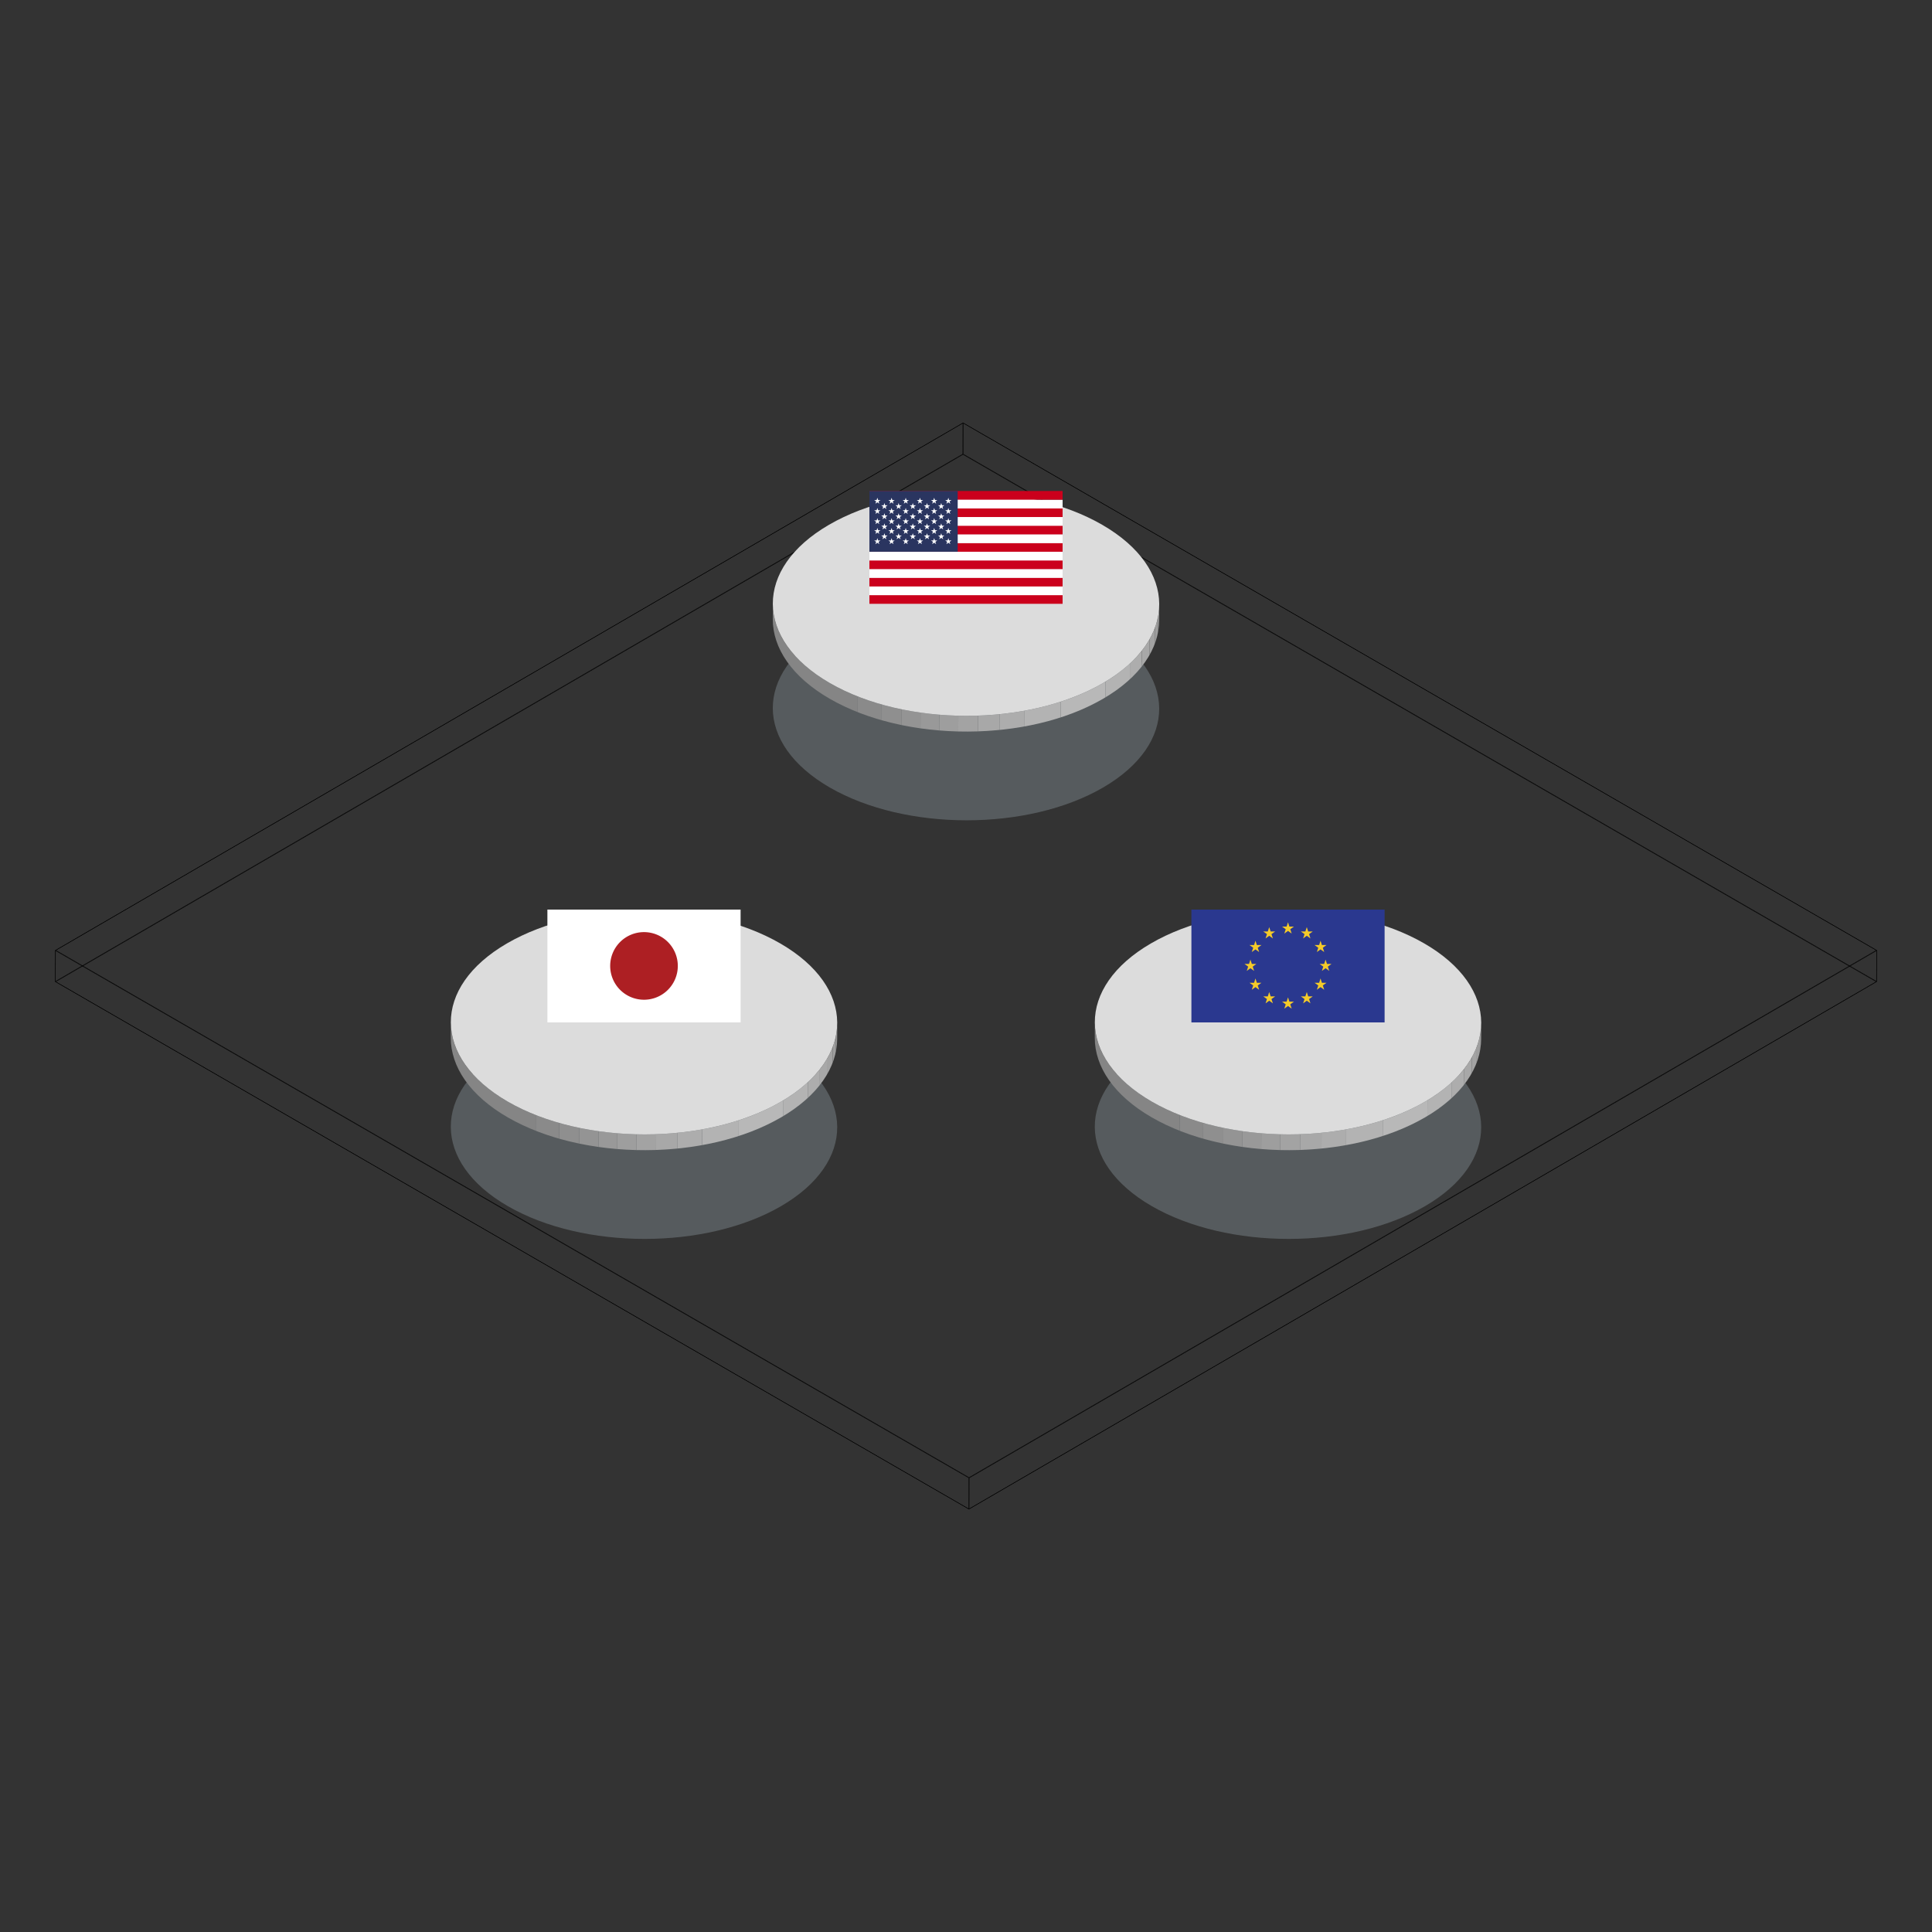 <svg id="レイヤー_1" data-name="レイヤー 1" xmlns="http://www.w3.org/2000/svg" xmlns:xlink="http://www.w3.org/1999/xlink" viewBox="0 0 600 600"><rect x="0" y="0" width="600" height="600" fill="#333333" stroke="none"/><defs><style>.cls-1,.cls-4{fill:none;}.cls-2{isolation:isolate;}.cls-3{clip-path:url(#clip-path);}.cls-4{stroke:#000;stroke-miterlimit:10;stroke-width:0.25px;}.cls-5{clip-path:url(#clip-path-2);}.cls-6{clip-path:url(#clip-path-3);}.cls-7{clip-path:url(#clip-path-4);}.cls-8{clip-path:url(#clip-path-5);}.cls-9{clip-path:url(#clip-path-6);}.cls-10{opacity:0.5;}.cls-11{fill:#7a8489;}.cls-12{clip-path:url(#clip-path-7);}.cls-13{fill:#949494;}.cls-14{fill:#999;}.cls-15{fill:#9e9e9e;}.cls-16{fill:#a3a3a3;}.cls-17{fill:#a8a8a8;}.cls-18{fill:#adadad;}.cls-19{fill:#b3b3b3;}.cls-20{fill:#b8b8b8;}.cls-21{fill:#8f8f8f;}.cls-22{fill:#8a8a8a;}.cls-23{fill:#858585;}.cls-24{fill:#dcdcdc;}.cls-25{fill:#cb001c;}.cls-26{fill:#fff;}.cls-27{fill:#2a3560;}.cls-28{clip-path:url(#clip-path-8);}.cls-29{fill:#ad1f23;}.cls-30{clip-path:url(#clip-path-9);}.cls-31{fill:#2a388f;}.cls-32{fill:#f5cb29;}</style><clipPath id="clip-path"><polygon class="cls-1" points="582.832 304.891 300.91 468.726 17.144 304.894 299.065 141.059 582.832 304.891"/></clipPath><clipPath id="clip-path-2"><polygon class="cls-1" points="582.859 295.109 300.938 458.944 17.171 295.112 299.093 131.277 582.859 295.109"/></clipPath><clipPath id="clip-path-3"><polygon class="cls-1" points="582.859 295.109 582.832 304.891 300.91 468.726 300.938 458.944 582.859 295.109"/></clipPath><clipPath id="clip-path-4"><polygon class="cls-1" points="300.938 458.944 300.91 468.726 17.144 304.894 17.171 295.112 300.938 458.944"/></clipPath><clipPath id="clip-path-5"><polygon class="cls-1" points="17.171 295.112 299.093 131.277 299.065 141.059 17.144 304.894 17.171 295.112"/></clipPath><clipPath id="clip-path-6"><polygon class="cls-1" points="299.093 131.277 582.859 295.109 582.832 304.891 299.065 141.059 299.093 131.277"/></clipPath><clipPath id="clip-path-7"><path class="cls-1" d="M360.008,187.723l-.014,4.891c-.025,8.838-5.833,17.662-17.436,24.405-23.356,13.573-61.348,13.573-84.856 0-11.828-6.829-17.735-15.792-17.709-24.742l.014-4.891c-.025,8.95,5.881,17.913,17.709,24.742,23.508,13.573,61.501,13.572,84.856-0C354.174,205.385,359.983,196.56,360.008,187.723Z"/></clipPath><clipPath id="clip-path-8"><path class="cls-1" d="M260.005,317.725l-.014,4.891c-.025,8.838-5.833,17.662-17.436,24.405-23.349,13.569-61.342,13.569-84.85-.003-11.829-6.829-17.735-15.793-17.71-24.743l.014-4.891c-.025,8.95,5.881,17.914,17.71,24.743,23.508,13.573,61.501,13.572,84.85.003C254.172,335.387,259.98,326.563,260.005,317.725Z"/></clipPath><clipPath id="clip-path-9"><path class="cls-1" d="M460.003,317.725l-.014,4.891c-.025,8.838-5.833,17.662-17.436,24.405-23.349,13.569-61.342,13.569-84.85-.003-11.826-6.828-17.733-15.793-17.708-24.744l.014-4.891c-.025,8.951,5.881,17.916,17.708,24.744,23.508,13.573,61.501,13.572,84.85.003C454.17,335.387,459.978,326.563,460.003,317.725Z"/></clipPath></defs><title>アートボード 1</title><g class="cls-2"><g class="cls-2"><g class="cls-3"><polygon class="cls-4" points="582.832 304.891 300.91 468.726 17.144 304.894 299.065 141.059 582.832 304.891"/></g></g><g class="cls-2"><g class="cls-5"><polygon class="cls-4" points="582.859 295.109 300.938 458.944 17.171 295.112 299.093 131.277 582.859 295.109"/></g></g><g class="cls-2"><g class="cls-6"><polygon class="cls-4" points="582.859 295.109 582.832 304.891 300.91 468.726 300.938 458.944 582.859 295.109"/></g></g><g class="cls-2"><g class="cls-7"><polygon class="cls-4" points="300.938 458.944 300.91 468.726 17.144 304.894 17.171 295.112 300.938 458.944"/></g></g><g class="cls-2"><g class="cls-8"><polygon class="cls-4" points="17.171 295.112 299.093 131.277 299.065 141.059 17.144 304.894 17.171 295.112"/></g></g><g class="cls-2"><g class="cls-9"><polygon class="cls-4" points="299.093 131.277 582.859 295.109 582.832 304.891 299.065 141.059 299.093 131.277"/></g></g></g><g class="cls-10"><path class="cls-11" d="M342.284,195.424c23.508,13.573,23.632,35.579.283,49.148-23.356,13.573-61.348,13.573-84.856 0-23.502-13.569-23.626-35.576-.27-49.148C280.79,181.856,318.782,181.855,342.284,195.424Z"/></g><g class="cls-2"><g class="cls-2"><g class="cls-12"><g class="cls-2"><path class="cls-13" d="M360.008,187.723l-.014,4.891q-.001.264-.008.527l.014-4.891q.008-.264.008-.527"/><path class="cls-14" d="M359.999,188.25l-.014,4.891a20.518,20.518,0,0,1-.393,3.443l.014-4.891a20.519,20.519,0,0,0,.393-3.443"/><path class="cls-15" d="M359.606,191.693l-.014,4.891a21.81,21.81,0,0,1-.969,3.378l.014-4.891a21.81,21.81,0,0,0,.969-3.378"/><path class="cls-16" d="M358.636,195.071l-.014,4.891a24.294,24.294,0,0,1-1.598,3.411l.014-4.891a24.295,24.295,0,0,0,1.598-3.411"/><path class="cls-17" d="M357.038,198.482l-.014,4.891a28.282,28.282,0,0,1-2.415,3.585l.014-4.891a28.281,28.281,0,0,0,2.415-3.585"/><path class="cls-18" d="M354.623,202.067l-.014,4.891a34.572,34.572,0,0,1-3.721,4.001l.014-4.891a34.572,34.572,0,0,0,3.721-4.001"/><path class="cls-19" d="M350.902,206.069l-.014,4.891a46.494,46.494,0,0,1-7.598,5.626l.014-4.891a46.494,46.494,0,0,0,7.598-5.626"/><path class="cls-20" d="M343.304,211.695l-.014,4.891q-.362.218-.732.433a67.819,67.819,0,0,1-13.148,5.781l.014-4.891a67.82,67.82,0,0,0,13.148-5.781q.37-.215.732-.433"/><path class="cls-19" d="M329.423,217.909l-.014,4.891a86.888,86.888,0,0,1-11.36,2.828l.014-4.891a86.89,86.89,0,0,0,11.36-2.828"/><path class="cls-18" d="M318.064,220.737l-.014,4.891c-2.515.454-5.073.809-7.654,1.066l.014-4.891c2.581-.257,5.139-.612,7.654-1.066"/><path class="cls-17" d="M310.41,221.803l-.014,4.891q-3.307.329-6.655.444l.014-4.891q3.342-.114,6.655-.444"/><path class="cls-16" d="M303.755,222.246l-.014,4.891q-3.069.105-6.146.028l.014-4.891q3.072.076,6.146-.028"/><path class="cls-15" d="M297.609,222.275l-.014,4.891q-2.964-.074-5.911-.316l.014-4.891q2.943.242,5.911.316"/><path class="cls-14" d="M291.699,221.959l-.014,4.891q-2.937-.242-5.834-.652l.014-4.891q2.893.41,5.834.652"/><path class="cls-13" d="M285.865,221.307l-.014,4.891q-3.009-.426-5.949-1.035l.014-4.891q2.936.608,5.949,1.035"/><path class="cls-21" d="M279.916,220.272l-.014,4.891q-3.186-.66-6.259-1.534l.014-4.891q3.068.874,6.259,1.534"/><path class="cls-22" d="M273.657,218.738l-.014,4.891c-2.503-.713-4.938-1.533-7.286-2.46l.014-4.891c2.348.927,4.783,1.747,7.286,2.46"/><path class="cls-23" d="M266.371,216.278l-.014,4.891a65.192,65.192,0,0,1-8.656-4.15c-11.828-6.829-17.735-15.792-17.709-24.742l.014-4.891c-.025,8.95,5.881,17.913,17.709,24.742a65.194,65.194,0,0,0,8.656,4.15"/></g></g></g><path class="cls-24" d="M342.295,162.975c23.508,13.573,23.632,35.579.277,49.152s-61.348,13.573-84.856 0-23.626-35.576-.27-49.148S318.787,149.403,342.295,162.975Z"/></g><rect class="cls-25" x="270" y="184.824" width="60" height="2.695"/><rect class="cls-26" x="270" y="182.129" width="60" height="2.695"/><rect class="cls-25" x="270" y="179.434" width="60" height="2.695"/><rect class="cls-26" x="270" y="176.738" width="60" height="2.695"/><rect class="cls-25" x="270" y="174.043" width="60" height="2.695"/><rect class="cls-26" x="270" y="171.348" width="60" height="2.695"/><rect class="cls-25" x="270" y="168.652" width="60" height="2.695"/><rect class="cls-26" x="270" y="165.957" width="60" height="2.695"/><rect class="cls-25" x="270" y="163.262" width="60" height="2.695"/><rect class="cls-26" x="270" y="160.566" width="60" height="2.695"/><rect class="cls-25" x="270" y="157.871" width="60" height="2.695"/><rect class="cls-26" x="270" y="155.176" width="60" height="2.695"/><rect class="cls-25" x="270" y="152.48" width="60" height="2.695"/><rect class="cls-27" x="270" y="152.48" width="27.422" height="18.867"/><polygon class="cls-26" points="272.473 154.578 272.707 155.293 273.445 155.293 272.848 155.727 273.07 156.441 272.473 155.996 271.863 156.441 272.098 155.727 271.488 155.293 272.238 155.293 272.473 154.578"/><polygon class="cls-26" points="272.473 157.742 272.707 158.457 273.445 158.457 272.848 158.902 273.07 159.605 272.473 159.172 271.863 159.605 272.098 158.902 271.488 158.457 272.238 158.457 272.473 157.742"/><polygon class="cls-26" points="272.473 160.906 272.707 161.621 273.445 161.621 272.848 162.055 273.07 162.77 272.473 162.324 271.863 162.77 272.098 162.055 271.488 161.621 272.238 161.621 272.473 160.906"/><polygon class="cls-26" points="272.473 163.953 272.707 164.668 273.445 164.668 272.848 165.113 273.07 165.816 272.473 165.383 271.863 165.816 272.098 165.113 271.488 164.668 272.238 164.668 272.473 163.953"/><polygon class="cls-26" points="272.473 167.129 272.707 167.832 273.445 167.832 272.848 168.277 273.07 168.992 272.473 168.547 271.863 168.992 272.098 168.277 271.488 167.832 272.238 167.832 272.473 167.129"/><polygon class="cls-26" points="274.664 156.219 274.898 156.934 275.637 156.934 275.039 157.379 275.262 158.082 274.664 157.648 274.055 158.082 274.289 157.379 273.68 156.934 274.43 156.934 274.664 156.219"/><polygon class="cls-26" points="274.664 159.395 274.898 160.098 275.637 160.098 275.039 160.543 275.262 161.258 274.664 160.813 274.055 161.258 274.289 160.543 273.68 160.098 274.43 160.098 274.664 159.395"/><polygon class="cls-26" points="274.664 162.547 274.898 163.262 275.637 163.262 275.039 163.707 275.262 164.41 274.664 163.977 274.055 164.41 274.289 163.707 273.68 163.262 274.43 163.262 274.664 162.547"/><polygon class="cls-26" points="274.664 165.605 274.898 166.309 275.637 166.309 275.039 166.754 275.262 167.469 274.664 167.023 274.055 167.469 274.289 166.754 273.68 166.309 274.43 166.309 274.664 165.605"/><polygon class="cls-26" points="276.879 154.578 277.113 155.293 277.863 155.293 277.254 155.727 277.488 156.441 276.879 155.996 276.27 156.441 276.504 155.727 275.895 155.293 276.645 155.293 276.879 154.578"/><polygon class="cls-26" points="276.879 157.742 277.113 158.457 277.863 158.457 277.254 158.902 277.488 159.605 276.879 159.172 276.27 159.605 276.504 158.902 275.895 158.457 276.645 158.457 276.879 157.742"/><polygon class="cls-26" points="276.879 160.906 277.113 161.621 277.863 161.621 277.254 162.055 277.488 162.77 276.879 162.324 276.27 162.77 276.504 162.055 275.895 161.621 276.645 161.621 276.879 160.906"/><polygon class="cls-26" points="276.879 163.953 277.113 164.668 277.863 164.668 277.254 165.113 277.488 165.816 276.879 165.383 276.27 165.816 276.504 165.113 275.895 164.668 276.645 164.668 276.879 163.953"/><polygon class="cls-26" points="276.879 167.129 277.113 167.832 277.863 167.832 277.254 168.277 277.488 168.992 276.879 168.547 276.27 168.992 276.504 168.277 275.895 167.832 276.645 167.832 276.879 167.129"/><polygon class="cls-26" points="279.07 156.219 279.305 156.934 280.055 156.934 279.445 157.379 279.68 158.082 279.07 157.648 278.461 158.082 278.695 157.379 278.086 156.934 278.836 156.934 279.07 156.219"/><polygon class="cls-26" points="279.07 159.395 279.305 160.098 280.055 160.098 279.445 160.543 279.68 161.258 279.07 160.813 278.461 161.258 278.695 160.543 278.086 160.098 278.836 160.098 279.07 159.395"/><polygon class="cls-26" points="279.07 162.547 279.305 163.262 280.055 163.262 279.445 163.707 279.68 164.41 279.07 163.977 278.461 164.41 278.695 163.707 278.086 163.262 278.836 163.262 279.07 162.547"/><polygon class="cls-26" points="279.07 165.605 279.305 166.309 280.055 166.309 279.445 166.754 279.68 167.469 279.07 167.023 278.461 167.469 278.695 166.754 278.086 166.309 278.836 166.309 279.07 165.605"/><polygon class="cls-26" points="281.285 154.578 281.52 155.293 282.27 155.293 281.66 155.727 281.895 156.441 281.285 155.996 280.687 156.441 280.922 155.727 280.312 155.293 281.063 155.293 281.285 154.578"/><polygon class="cls-26" points="281.285 157.742 281.52 158.457 282.27 158.457 281.66 158.902 281.895 159.605 281.285 159.172 280.687 159.605 280.922 158.902 280.312 158.457 281.063 158.457 281.285 157.742"/><polygon class="cls-26" points="281.285 160.906 281.52 161.621 282.27 161.621 281.66 162.055 281.895 162.77 281.285 162.324 280.687 162.77 280.922 162.055 280.312 161.621 281.063 161.621 281.285 160.906"/><polygon class="cls-26" points="281.285 163.953 281.52 164.668 282.27 164.668 281.66 165.113 281.895 165.816 281.285 165.383 280.687 165.816 280.922 165.113 280.312 164.668 281.063 164.668 281.285 163.953"/><polygon class="cls-26" points="281.285 167.129 281.52 167.832 282.27 167.832 281.66 168.277 281.895 168.992 281.285 168.547 280.687 168.992 280.922 168.277 280.312 167.832 281.063 167.832 281.285 167.129"/><polygon class="cls-26" points="283.477 156.219 283.711 156.934 284.461 156.934 283.852 157.379 284.086 158.082 283.477 157.648 282.879 158.082 283.102 157.379 282.504 156.934 283.254 156.934 283.477 156.219"/><polygon class="cls-26" points="283.477 159.395 283.711 160.098 284.461 160.098 283.852 160.543 284.086 161.258 283.477 160.813 282.879 161.258 283.102 160.543 282.504 160.098 283.254 160.098 283.477 159.395"/><polygon class="cls-26" points="283.477 162.547 283.711 163.262 284.461 163.262 283.852 163.707 284.086 164.41 283.477 163.977 282.879 164.41 283.102 163.707 282.504 163.262 283.254 163.262 283.477 162.547"/><polygon class="cls-26" points="283.477 165.605 283.711 166.309 284.461 166.309 283.852 166.754 284.086 167.469 283.477 167.023 282.879 167.469 283.102 166.754 282.504 166.309 283.254 166.309 283.477 165.605"/><polygon class="cls-26" points="285.703 154.578 285.937 155.293 286.676 155.293 286.078 155.727 286.301 156.441 285.703 155.996 285.094 156.441 285.328 155.727 284.719 155.293 285.469 155.293 285.703 154.578"/><polygon class="cls-26" points="285.703 157.742 285.937 158.457 286.676 158.457 286.078 158.902 286.301 159.605 285.703 159.172 285.094 159.605 285.328 158.902 284.719 158.457 285.469 158.457 285.703 157.742"/><polygon class="cls-26" points="285.703 160.906 285.937 161.621 286.676 161.621 286.078 162.055 286.301 162.77 285.703 162.324 285.094 162.77 285.328 162.055 284.719 161.621 285.469 161.621 285.703 160.906"/><polygon class="cls-26" points="285.703 163.953 285.937 164.668 286.676 164.668 286.078 165.113 286.301 165.816 285.703 165.383 285.094 165.816 285.328 165.113 284.719 164.668 285.469 164.668 285.703 163.953"/><polygon class="cls-26" points="285.703 167.129 285.937 167.832 286.676 167.832 286.078 168.277 286.301 168.992 285.703 168.547 285.094 168.992 285.328 168.277 284.719 167.832 285.469 167.832 285.703 167.129"/><polygon class="cls-26" points="287.895 156.219 288.117 156.934 288.867 156.934 288.27 157.379 288.492 158.082 287.895 157.648 287.285 158.082 287.52 157.379 286.91 156.934 287.66 156.934 287.895 156.219"/><polygon class="cls-26" points="287.895 159.395 288.117 160.098 288.867 160.098 288.27 160.543 288.492 161.258 287.895 160.813 287.285 161.258 287.52 160.543 286.91 160.098 287.66 160.098 287.895 159.395"/><polygon class="cls-26" points="287.895 162.547 288.117 163.262 288.867 163.262 288.27 163.707 288.492 164.41 287.895 163.977 287.285 164.41 287.52 163.707 286.91 163.262 287.66 163.262 287.895 162.547"/><polygon class="cls-26" points="287.895 165.605 288.117 166.309 288.867 166.309 288.27 166.754 288.492 167.469 287.895 167.023 287.285 167.469 287.52 166.754 286.91 166.309 287.66 166.309 287.895 165.605"/><polygon class="cls-26" points="290.109 154.578 290.344 155.293 291.094 155.293 290.484 155.727 290.719 156.441 290.109 155.996 289.5 156.441 289.734 155.727 289.125 155.293 289.875 155.293 290.109 154.578"/><polygon class="cls-26" points="290.109 157.742 290.344 158.457 291.094 158.457 290.484 158.902 290.719 159.605 290.109 159.172 289.5 159.605 289.734 158.902 289.125 158.457 289.875 158.457 290.109 157.742"/><polygon class="cls-26" points="290.109 160.906 290.344 161.621 291.094 161.621 290.484 162.055 290.719 162.77 290.109 162.324 289.5 162.77 289.734 162.055 289.125 161.621 289.875 161.621 290.109 160.906"/><polygon class="cls-26" points="290.109 163.953 290.344 164.668 291.094 164.668 290.484 165.113 290.719 165.816 290.109 165.383 289.5 165.816 289.734 165.113 289.125 164.668 289.875 164.668 290.109 163.953"/><polygon class="cls-26" points="290.109 167.129 290.344 167.832 291.094 167.832 290.484 168.277 290.719 168.992 290.109 168.547 289.5 168.992 289.734 168.277 289.125 167.832 289.875 167.832 290.109 167.129"/><polygon class="cls-26" points="292.301 156.219 292.535 156.934 293.285 156.934 292.676 157.379 292.91 158.082 292.301 157.648 291.691 158.082 291.926 157.379 291.316 156.934 292.066 156.934 292.301 156.219"/><polygon class="cls-26" points="292.301 159.395 292.535 160.098 293.285 160.098 292.676 160.543 292.91 161.258 292.301 160.813 291.691 161.258 291.926 160.543 291.316 160.098 292.066 160.098 292.301 159.395"/><polygon class="cls-26" points="292.301 162.547 292.535 163.262 293.285 163.262 292.676 163.707 292.91 164.41 292.301 163.977 291.691 164.41 291.926 163.707 291.316 163.262 292.066 163.262 292.301 162.547"/><polygon class="cls-26" points="292.301 165.605 292.535 166.309 293.285 166.309 292.676 166.754 292.91 167.469 292.301 167.023 291.691 167.469 291.926 166.754 291.316 166.309 292.066 166.309 292.301 165.605"/><polygon class="cls-26" points="294.516 154.578 294.75 155.293 295.5 155.293 294.891 155.727 295.125 156.441 294.516 155.996 293.918 156.441 294.141 155.727 293.543 155.293 294.293 155.293 294.516 154.578"/><polygon class="cls-26" points="294.516 157.742 294.75 158.457 295.5 158.457 294.891 158.902 295.125 159.605 294.516 159.172 293.918 159.605 294.141 158.902 293.543 158.457 294.293 158.457 294.516 157.742"/><polygon class="cls-26" points="294.516 160.906 294.75 161.621 295.5 161.621 294.891 162.055 295.125 162.77 294.516 162.324 293.918 162.77 294.141 162.055 293.543 161.621 294.293 161.621 294.516 160.906"/><polygon class="cls-26" points="294.516 163.953 294.75 164.668 295.5 164.668 294.891 165.113 295.125 165.816 294.516 165.383 293.918 165.816 294.141 165.113 293.543 164.668 294.293 164.668 294.516 163.953"/><polygon class="cls-26" points="294.516 167.129 294.75 167.832 295.5 167.832 294.891 168.277 295.125 168.992 294.516 168.547 293.918 168.992 294.141 168.277 293.543 167.832 294.293 167.832 294.516 167.129"/><g class="cls-10"><path class="cls-11" d="M242.289,325.423c23.508,13.573,23.632,35.579.277,49.152s-61.348,13.573-84.856 0-23.626-35.576-.27-49.148S218.781,311.85,242.289,325.423Z"/></g><g class="cls-2"><g class="cls-2"><g class="cls-28"><g class="cls-2"><path class="cls-13" d="M260.005,317.725l-.014,4.891q-.001.264-.008.527l.014-4.891q.008-.264.008-.527"/><path class="cls-14" d="M259.997,318.252l-.014,4.891a20.518,20.518,0,0,1-.393,3.443l.014-4.891a20.519,20.519,0,0,0,.393-3.443"/><path class="cls-15" d="M259.604,321.695l-.014,4.891a21.809,21.809,0,0,1-.969,3.378l.014-4.891a21.81,21.81,0,0,0,.969-3.378"/><path class="cls-16" d="M258.634,325.073l-.014,4.891a24.294,24.294,0,0,1-1.598,3.411l.014-4.891a24.294,24.294,0,0,0,1.598-3.411"/><path class="cls-17" d="M257.036,328.485l-.014,4.891a28.282,28.282,0,0,1-2.415,3.585l.014-4.891a28.28,28.28,0,0,0,2.415-3.585"/><path class="cls-18" d="M254.621,332.07l-.014,4.891a34.572,34.572,0,0,1-3.721,4.001l.014-4.891a34.572,34.572,0,0,0,3.721-4.001"/><path class="cls-19" d="M250.9,336.071l-.014,4.891a46.493,46.493,0,0,1-7.598,5.626l.014-4.891a46.494,46.494,0,0,0,7.598-5.626"/><path class="cls-20" d="M243.302,341.697l-.014,4.891q-.362.218-.732.433a67.791,67.791,0,0,1-13.143,5.779l.014-4.891a67.792,67.792,0,0,0,13.143-5.779q.37-.215.732-.433"/><path class="cls-19" d="M229.427,347.909l-.014,4.891a86.869,86.869,0,0,1-11.357,2.828l.014-4.891a86.871,86.871,0,0,0,11.357-2.828"/><path class="cls-18" d="M218.069,350.736l-.014,4.891c-2.515.454-5.072.809-7.653,1.066l.014-4.891c2.581-.257,5.138-.612,7.653-1.066"/><path class="cls-17" d="M210.417,351.802l-.014,4.891q-3.307.329-6.655.444l.014-4.891q3.343-.114,6.655-.444"/><path class="cls-16" d="M203.762,352.246l-.014,4.891q-3.069.105-6.146.028l.014-4.891q3.072.076,6.146-.028"/><path class="cls-15" d="M197.616,352.274l-.014,4.891q-2.964-.074-5.911-.316l.014-4.891q2.943.242,5.911.316"/><path class="cls-14" d="M191.705,351.958l-.014,4.891q-2.937-.242-5.834-.652l.014-4.891q2.893.41,5.834.652"/><path class="cls-13" d="M185.871,351.306l-.014,4.891q-3.009-.426-5.949-1.035l.014-4.891q2.936.608,5.949,1.035"/><path class="cls-21" d="M179.921,350.271l-.014,4.891q-3.186-.66-6.259-1.534l.014-4.891q3.068.874,6.259,1.534"/><path class="cls-22" d="M173.662,348.737l-.014,4.891c-2.503-.713-4.939-1.533-7.287-2.46l.014-4.891c2.348.927,4.784,1.747,7.287,2.46"/><path class="cls-23" d="M166.375,346.276l-.014,4.891a65.195,65.195,0,0,1-8.656-4.15c-11.829-6.829-17.735-15.793-17.71-24.743l.014-4.891c-.025,8.95,5.881,17.914,17.71,24.743a65.193,65.193,0,0,0,8.656,4.15"/></g></g></g><path class="cls-24" d="M242.293,292.978c23.508,13.573,23.632,35.579.277,49.152-23.349,13.569-61.342,13.569-84.85-.003s-23.626-35.576-.277-49.145C180.798,279.409,218.785,279.405,242.293,292.978Z"/></g><rect class="cls-26" x="170" y="282.48" width="60" height="35.039"/><path class="cls-29" d="M200,289.477a10.5,10.5,0,1,1-10.5,10.5,10.498,10.498,0,0,1,10.5-10.5"/><g class="cls-10"><path class="cls-11" d="M442.287,325.423c23.508,13.573,23.632,35.579.277,49.152s-61.348,13.573-84.856 0c-23.502-13.569-23.626-35.576-.27-49.148S418.785,311.854,442.287,325.423Z"/></g><g class="cls-2"><g class="cls-2"><g class="cls-30"><g class="cls-2"><path class="cls-13" d="M460.003,317.725l-.014,4.891q-.001.264-.008.527l.014-4.891q.008-.264.008-.527"/><path class="cls-14" d="M459.995,318.252l-.014,4.891a20.518,20.518,0,0,1-.393,3.443l.014-4.891a20.52,20.52,0,0,0,.393-3.443"/><path class="cls-15" d="M459.602,321.695l-.014,4.891a21.81,21.81,0,0,1-.969,3.378l.014-4.891a21.812,21.812,0,0,0,.969-3.378"/><path class="cls-16" d="M458.632,325.073l-.014,4.891a24.294,24.294,0,0,1-1.598,3.411l.014-4.891a24.296,24.296,0,0,0,1.598-3.411"/><path class="cls-17" d="M457.034,328.485l-.014,4.891a28.28,28.28,0,0,1-2.415,3.585l.014-4.891a28.282,28.282,0,0,0,2.415-3.585"/><path class="cls-18" d="M454.619,332.07l-.014,4.891a34.572,34.572,0,0,1-3.721,4.001l.014-4.891a34.571,34.571,0,0,0,3.721-4.001"/><path class="cls-19" d="M450.898,336.071l-.014,4.891a46.493,46.493,0,0,1-7.598,5.626l.014-4.891a46.494,46.494,0,0,0,7.598-5.626"/><path class="cls-20" d="M443.3,341.697l-.014,4.891q-.362.218-.732.433a67.791,67.791,0,0,1-13.143,5.779l.014-4.891a67.792,67.792,0,0,0,13.143-5.779q.37-.215.732-.433"/><path class="cls-19" d="M429.425,347.909l-.014,4.891a86.869,86.869,0,0,1-11.357,2.828l.014-4.891a86.87,86.87,0,0,0,11.357-2.828"/><path class="cls-18" d="M418.067,350.736l-.014,4.891c-2.515.454-5.072.809-7.653,1.066l.014-4.891c2.581-.257,5.138-.612,7.653-1.066"/><path class="cls-17" d="M410.415,351.802l-.014,4.891q-3.307.329-6.655.444l.014-4.891q3.343-.114,6.655-.444"/><path class="cls-16" d="M403.76,352.246l-.014,4.891q-3.069.105-6.146.028l.014-4.891q3.072.076,6.146-.028"/><path class="cls-15" d="M397.614,352.274l-.014,4.891q-2.964-.074-5.911-.316l.014-4.891q2.943.242,5.911.316"/><path class="cls-14" d="M391.703,351.958l-.014,4.891q-2.937-.242-5.834-.652l.014-4.891q2.893.41,5.834.652"/><path class="cls-13" d="M385.869,351.306l-.014,4.891q-3.009-.426-5.949-1.035l.014-4.891q2.936.608,5.949,1.035"/><path class="cls-21" d="M379.919,350.271l-.014,4.891q-3.186-.66-6.259-1.534l.014-4.891q3.068.874,6.259,1.534"/><path class="cls-22" d="M373.66,348.737l-.014,4.891c-2.503-.713-4.939-1.533-7.287-2.46l.014-4.891c2.348.927,4.784,1.747,7.287,2.46"/><path class="cls-23" d="M366.373,346.276l-.014,4.891a65.193,65.193,0,0,1-8.656-4.15c-11.826-6.828-17.733-15.793-17.708-24.744l.014-4.891c-.025,8.951,5.881,17.916,17.708,24.744a65.195,65.195,0,0,0,8.656,4.15"/></g></g></g><path class="cls-24" d="M442.291,292.978c23.508,13.573,23.632,35.579.277,49.152-23.349,13.569-61.342,13.569-84.85-.003-23.502-13.569-23.626-35.576-.277-49.145C380.796,279.409,418.789,279.409,442.291,292.978Z"/></g><g id="_グループ_" data-name="&lt;グループ&gt;"><rect id="_パス_" data-name="&lt;パス&gt;" class="cls-31" x="370" y="282.48" width="60" height="35.039"/><polygon id="_パス_2" data-name="&lt;パス&gt;" class="cls-32" points="400 286.418 399.566 287.754 398.148 287.754 399.297 288.586 398.852 289.934 400 289.102 401.148 289.934 400.703 288.586 401.852 287.754 400.434 287.754 400 286.418"/><polygon id="_パス_3" data-name="&lt;パス&gt;" class="cls-32" points="400.434 311.074 400 309.738 399.566 311.074 398.148 311.074 399.297 311.906 398.852 313.254 400 312.422 401.148 313.254 400.703 311.906 401.852 311.074 400.434 311.074"/><polygon id="_パス_4" data-name="&lt;パス&gt;" class="cls-32" points="388.328 300.691 389.477 301.523 389.043 300.188 390.18 299.355 388.773 299.355 388.328 298.008 387.895 299.355 386.488 299.355 387.625 300.188 387.191 301.523 388.328 300.691"/><polygon id="_パス_5" data-name="&lt;パス&gt;" class="cls-32" points="394.164 287.93 393.73 289.277 392.312 289.277 393.461 290.098 393.027 291.445 394.164 290.613 395.312 291.445 394.867 290.098 396.016 289.277 394.609 289.277 394.164 287.93"/><polygon id="_パス_6" data-name="&lt;パス&gt;" class="cls-32" points="389.898 292.148 389.465 293.496 388.047 293.496 389.195 294.328 388.75 295.664 389.898 294.844 391.035 295.664 390.602 294.328 391.75 293.496 390.332 293.496 389.898 292.148"/><polygon id="_パス_7" data-name="&lt;パス&gt;" class="cls-32" points="390.332 305.215 389.898 303.867 389.465 305.215 388.047 305.215 389.195 306.035 388.75 307.383 389.898 306.551 391.035 307.383 390.602 306.035 391.75 305.215 390.332 305.215"/><polygon id="_パス_8" data-name="&lt;パス&gt;" class="cls-32" points="394.609 309.434 394.164 308.086 393.73 309.434 392.312 309.434 393.461 310.266 393.027 311.602 394.164 310.781 395.312 311.602 394.867 310.266 396.016 309.434 394.609 309.434"/><polygon id="_パス_9" data-name="&lt;パス&gt;" class="cls-32" points="413.512 299.355 412.105 299.355 411.672 298.008 411.227 299.355 409.82 299.355 410.957 300.188 410.523 301.523 411.672 300.691 412.809 301.523 412.375 300.188 413.512 299.355"/><polygon id="_パス_10" data-name="&lt;パス&gt;" class="cls-32" points="405.836 287.93 405.391 289.277 403.984 289.277 405.133 290.098 404.687 291.445 405.836 290.613 406.973 291.445 406.539 290.098 407.688 289.277 406.27 289.277 405.836 287.93"/><polygon id="_パス_11" data-name="&lt;パス&gt;" class="cls-32" points="409.398 294.328 408.965 295.664 410.102 294.844 411.25 295.664 410.816 294.328 411.953 293.496 410.535 293.496 410.102 292.148 409.668 293.496 408.25 293.496 409.398 294.328"/><polygon id="_パス_12" data-name="&lt;パス&gt;" class="cls-32" points="410.535 305.215 410.102 303.867 409.668 305.215 408.25 305.215 409.398 306.035 408.965 307.383 410.102 306.551 411.25 307.383 410.816 306.035 411.953 305.215 410.535 305.215"/><polygon id="_パス_13" data-name="&lt;パス&gt;" class="cls-32" points="406.27 309.434 405.836 308.086 405.391 309.434 403.984 309.434 405.133 310.266 404.687 311.602 405.836 310.781 406.973 311.602 406.539 310.266 407.688 309.434 406.27 309.434"/></g></svg>